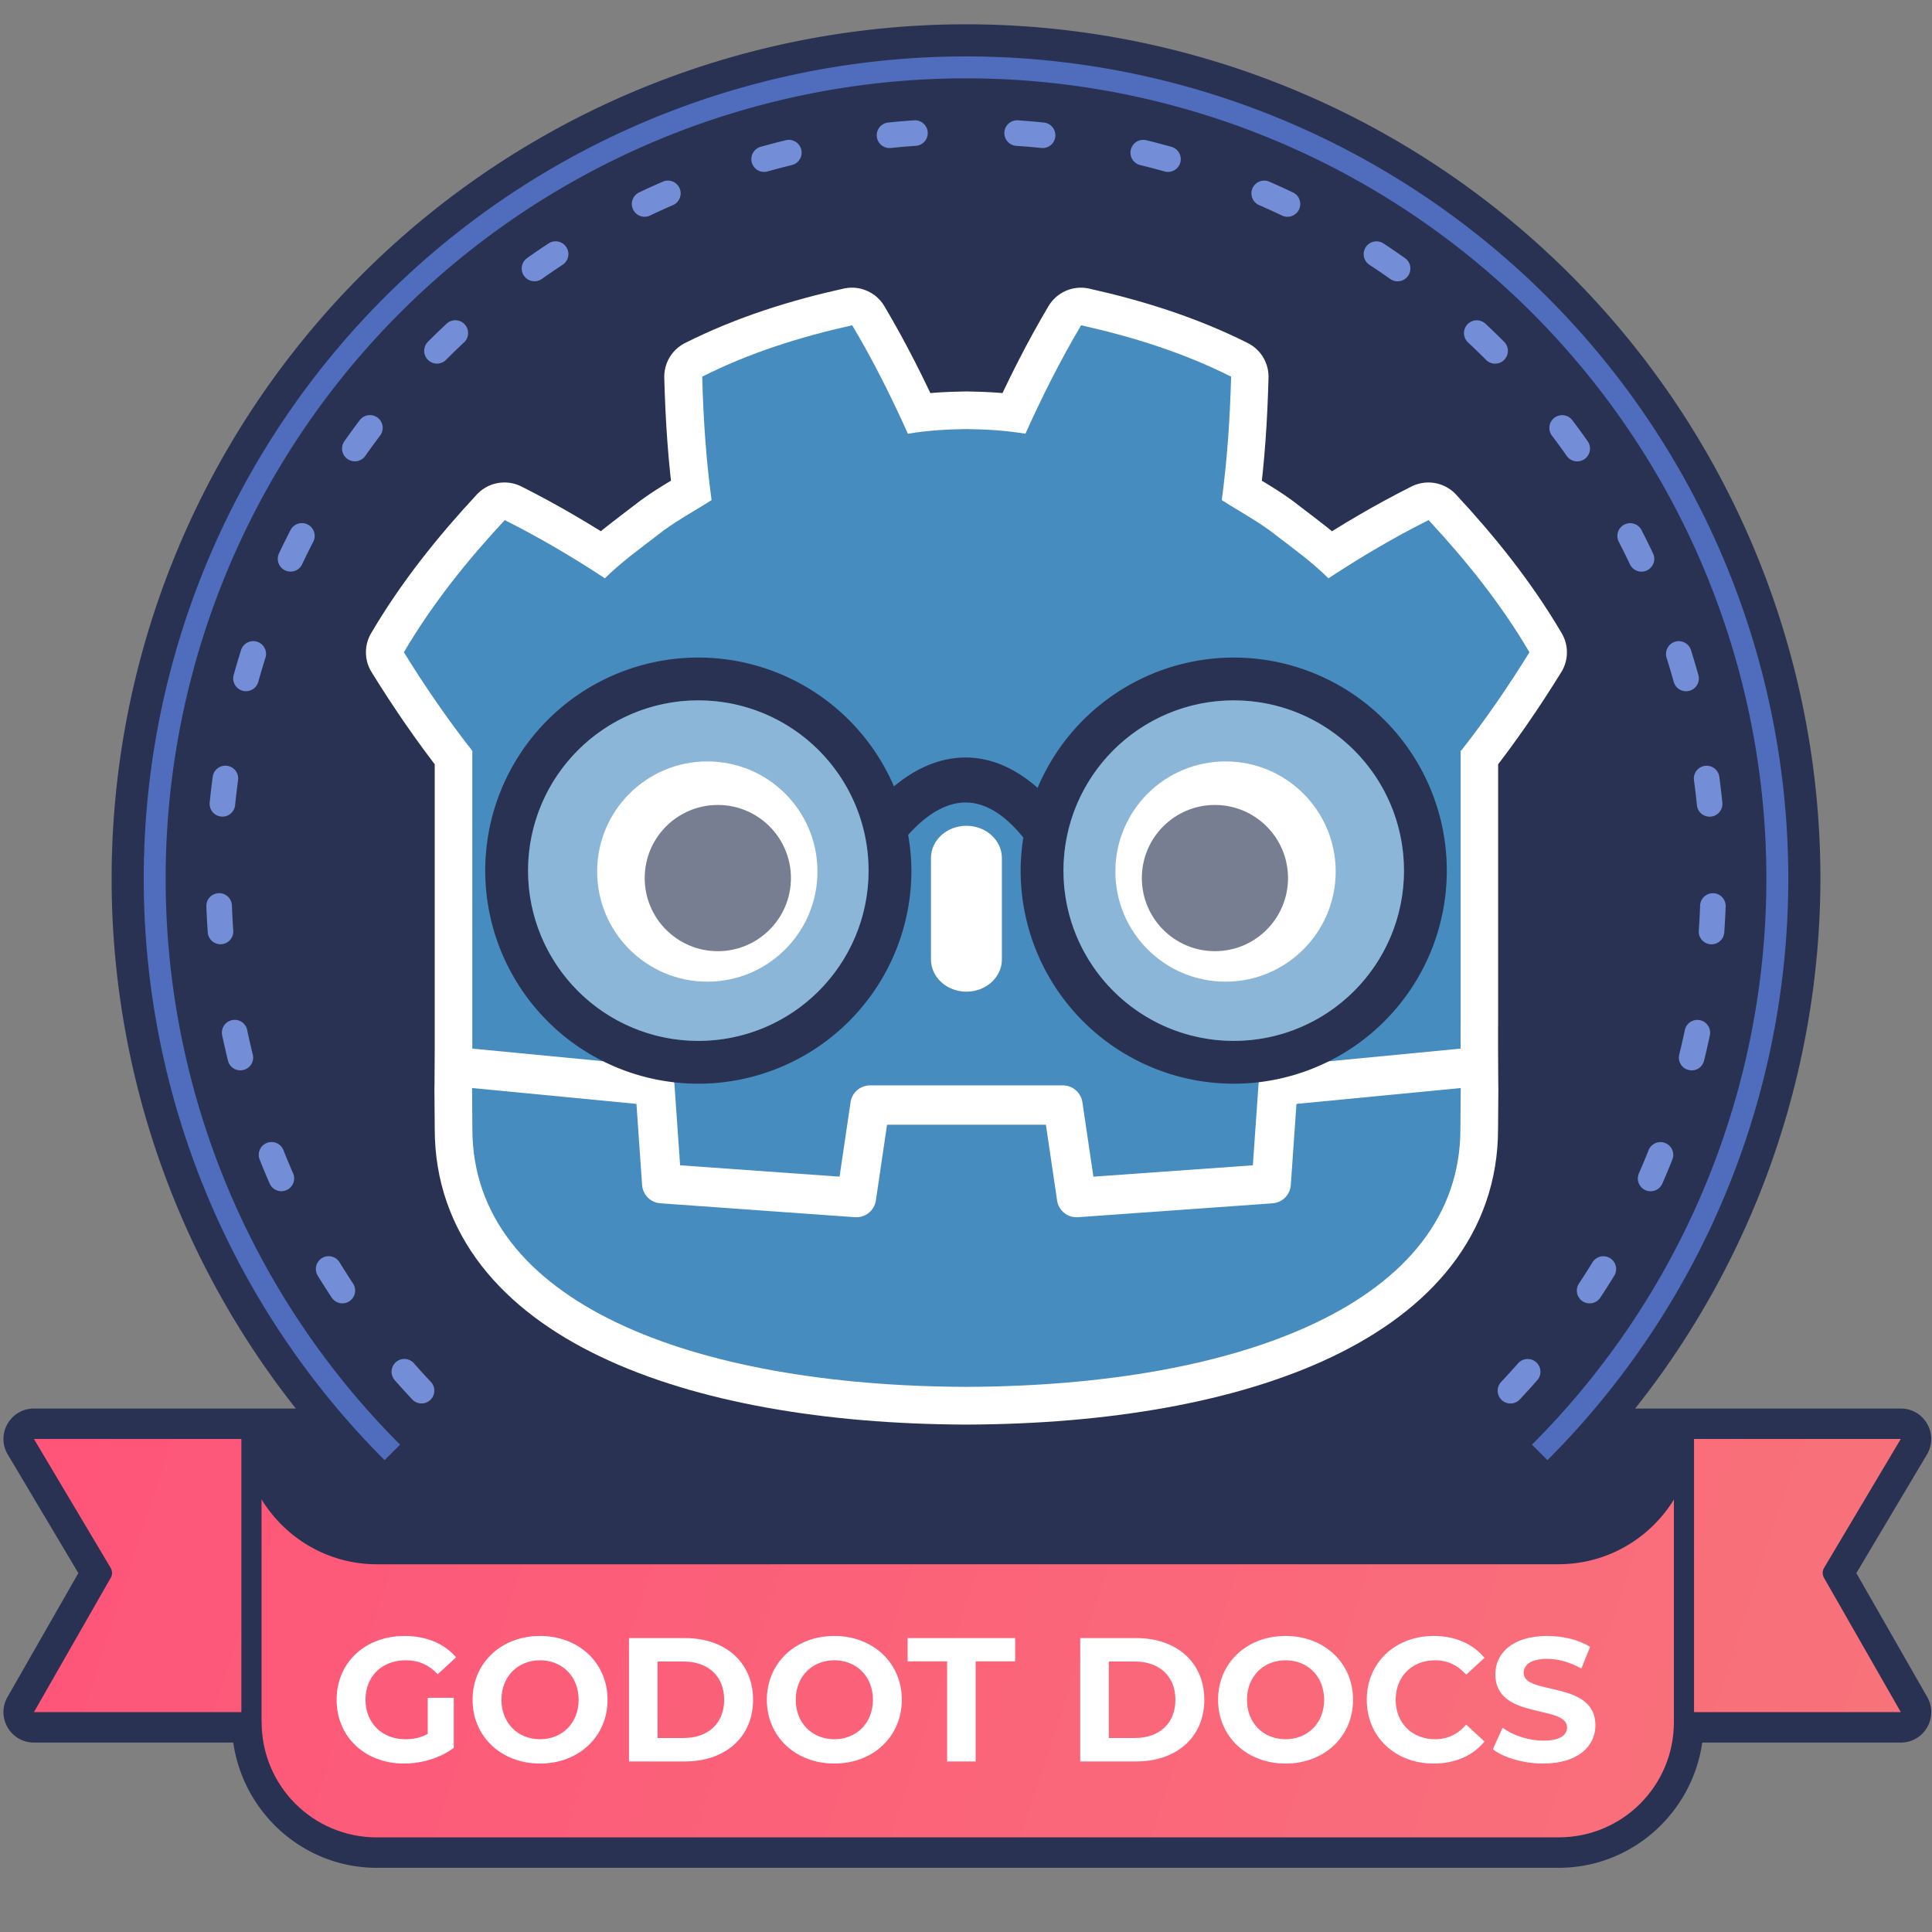 <?xml version="1.0" encoding="UTF-8" standalone="no"?>
<svg xmlns:dc="http://purl.org/dc/elements/1.1/" xmlns:cc="http://creativecommons.org/ns#" xmlns:rdf="http://www.w3.org/1999/02/22-rdf-syntax-ns#" xmlns:svg="http://www.w3.org/2000/svg" xmlns="http://www.w3.org/2000/svg" xmlns:xlink="http://www.w3.org/1999/xlink" xmlns:sodipodi="http://sodipodi.sourceforge.net/DTD/sodipodi-0.dtd" xmlns:inkscape="http://www.inkscape.org/namespaces/inkscape" style="enable-background:new" version="1.1" id="svg2" viewBox="0 0 200 200" height="200" width="200" sodipodi:docname="documentation_logo.svg" inkscape:version="0.92.2 (5c3e80d, 2017-08-06)" inkscape:export-filename="docs_logo.png" inkscape:export-xdpi="96" inkscape:export-ydpi="96">
  <rect x="0" y="0" width="200" height="200" fill="#808080" stroke="none"/>
  <sodipodi:namedview pagecolor="#ffffff" bordercolor="#666666" borderopacity="1" objecttolerance="10" gridtolerance="10" guidetolerance="10" inkscape:pageopacity="0" inkscape:pageshadow="2" inkscape:window-width="1920" inkscape:window-height="1016" id="namedview50" showgrid="false" inkscape:snap-page="true" inkscape:snap-bbox="true" inkscape:bbox-paths="true" inkscape:snap-bbox-edge-midpoints="true" inkscape:snap-bbox-midpoints="true" inkscape:bbox-nodes="true" inkscape:snap-object-midpoints="true" inkscape:snap-center="true" inkscape:snap-midpoints="true" inkscape:snap-smooth-nodes="true" inkscape:snap-intersection-paths="true" inkscape:object-paths="true" inkscape:zoom="2.8284273" inkscape:cx="115.52523" inkscape:cy="85.741294" inkscape:window-x="0" inkscape:window-y="27" inkscape:window-maximized="1" inkscape:current-layer="layer3" showguides="true" inkscape:guide-bbox="true">
    <sodipodi:guide position="0,95.75" orientation="1,0" id="guide1352" inkscape:locked="false"/>
    <sodipodi:guide position="200,89.75" orientation="1,0" id="guide1354" inkscape:locked="false"/>
  </sodipodi:namedview>
  <defs id="defs4">
    <linearGradient inkscape:collect="always" id="linearGradient1217">
      <stop id="stop1215" offset="0" style="stop-color:#ff4e78;stop-opacity:1"/>
      <stop id="stop1213" offset="1" style="stop-color:#f67b7b;stop-opacity:1"/>
    </linearGradient>
    <filter id="filter4200" style="color-interpolation-filters:sRGB">
      <feBlend id="feBlend4202" in2="BackgroundImage" mode="lighten"/>
    </filter>
    <linearGradient y2="281.654" x2="66.675" y1="307.186" x1="96.705" gradientTransform="matrix(6.336,0,0,6.336,1034.593,-1566.017)" gradientUnits="userSpaceOnUse" id="linearGradient1445-7" xlink:href="#linearGradient2275" inkscape:collect="always"/>
    <linearGradient inkscape:collect="always" id="linearGradient2275">
      <stop style="stop-color:#ffab9f;stop-opacity:1" offset="0" id="stop2271"/>
      <stop style="stop-color:#4c8dff;stop-opacity:0.925" offset="1" id="stop2273"/>
    </linearGradient>
    <linearGradient inkscape:collect="always" xlink:href="#linearGradient1217" id="linearGradient940" gradientUnits="userSpaceOnUse" gradientTransform="matrix(0.868,0,0,-0.868,13.163,306.647)" x1="-50.169" y1="214.346" x2="266.504" y2="111.748"/>
  </defs>
  <g inkscape:groupmode="layer" id="layer3" inkscape:label="Layer 1">
    <path style="opacity:1;fill:#293252;fill-opacity:1;fill-rule:nonzero;stroke:none;stroke-width:5.275;stroke-linecap:round;stroke-linejoin:round;stroke-miterlimit:4;stroke-dasharray:none;stroke-dashoffset:37.795;stroke-opacity:1" d="M 100.002 2.516 A 88.447 88.447 0 0 0 11.555 90.963 A 88.447 88.447 0 0 0 30.623 145.811 L 24.988 145.811 L 3.512 145.811 C 1.068 145.811 -0.445 148.472 0.805 150.572 L 8.111 162.848 L 0.777 175.674 C -0.424 177.774 1.092 180.389 3.512 180.389 L 24.148 180.389 C 25.19 187.685 31.439 193.357 39.012 193.357 L 161.422 193.354 C 161.428 193.354 161.434 193.354 161.439 193.354 C 168.974 193.311 175.179 187.656 176.217 180.389 L 196.77 180.389 C 199.189 180.389 200.706 177.774 199.504 175.674 L 192.17 162.848 L 199.475 150.572 C 200.725 148.472 199.211 145.811 196.768 145.811 L 175.365 145.811 L 169.271 145.811 A 88.447 88.447 0 0 0 188.449 90.963 A 88.447 88.447 0 0 0 100.002 2.516 z " id="path1014"/>
    <path style="enable-background:accumulate;color:#000000;font-style:normal;font-variant:normal;font-weight:normal;font-stretch:normal;font-size:medium;line-height:normal;font-family:sans-serif;font-variant-ligatures:normal;font-variant-position:normal;font-variant-caps:normal;font-variant-numeric:normal;font-variant-alternates:normal;font-feature-settings:normal;text-indent:0;text-align:start;text-decoration:none;text-decoration-line:none;text-decoration-style:solid;text-decoration-color:#000000;letter-spacing:normal;word-spacing:normal;text-transform:none;writing-mode:lr-tb;direction:ltr;text-orientation:mixed;dominant-baseline:auto;baseline-shift:baseline;text-anchor:start;white-space:normal;shape-padding:0;clip-rule:nonzero;display:inline;overflow:visible;visibility:visible;opacity:1;isolation:auto;mix-blend-mode:normal;color-interpolation:sRGB;color-interpolation-filters:linearRGB;solid-color:#000000;solid-opacity:1;vector-effect:none;fill:url(#linearGradient940);fill-opacity:1;fill-rule:nonzero;stroke:none;stroke-width:2.084;stroke-linecap:round;stroke-linejoin:miter;stroke-miterlimit:3.85;stroke-dasharray:none;stroke-dashoffset:0;stroke-opacity:1;color-rendering:auto;image-rendering:auto;shape-rendering:auto;text-rendering:auto" d="M 3.512 148.961 L 11.41 162.232 C 11.66 162.591 11.66 163.066 11.41 163.424 L 3.512 177.238 L 24.988 177.238 L 24.988 148.961 L 3.512 148.961 z M 175.365 148.961 L 175.365 177.238 L 196.77 177.238 L 188.871 163.424 C 188.621 163.066 188.621 162.591 188.871 162.232 L 196.768 148.961 L 175.365 148.961 z M 27.074 155.217 L 27.074 178.105 C 27.083 178.163 27.085 178.221 27.084 178.279 C 27.084 184.879 32.412 190.207 39.012 190.207 L 39.012 190.205 L 161.422 190.203 C 167.989 190.166 173.28 184.855 173.281 178.279 L 173.281 155.236 C 170.841 159.2 166.496 161.866 161.523 161.926 L 161.523 161.932 L 161.389 161.932 C 161.377 161.932 161.367 161.934 161.355 161.934 C 161.344 161.933 161.332 161.933 161.32 161.932 L 39.012 161.934 C 33.96 161.934 29.54 159.237 27.074 155.217 z " id="path897"/>
    <g style="enable-background:new" transform="matrix(3.961,0,0,3.961,-82.915,-963.877)" id="g6330">
      <g id="g6328" transform="matrix(1.587,0,0,1.587,4.144,-161.981)">
        <path inkscape:connector-curvature="0" id="path6308" d="m 24.732,267.969 -1.75,0.437 v 0.437 l 1.05,0.394 -1.05,0.262 v 0.437 l 1.05,0.394 -1.05,0.262 v 0.437 l 1.75,-0.437 v -0.437 l -1.05,-0.394 1.05,-0.262 v -0.437 l -1.05,-0.394 1.05,-0.262 z" style="opacity:1;fill:#ffffff;fill-opacity:0.358;stroke-width:0.219"/>
        <path inkscape:connector-curvature="0" id="path6310" d="m 24.608,260.759 c -0.847,0.188 -1.684,0.45 -2.47,0.846 0.018,0.694 0.063,1.358 0.154,2.033 -0.305,0.195 -0.626,0.363 -0.91,0.592 -0.289,0.223 -0.585,0.435 -0.847,0.696 -0.524,-0.346 -1.078,-0.672 -1.649,-0.959 -0.615,0.662 -1.191,1.377 -1.661,2.177 0.354,0.572 0.723,1.109 1.122,1.618 h 0.011 v 3.951 0.502 0.457 l -0.004,0.649 h -10e-4 c 0.001,0.291 0.005,0.609 0.005,0.673 0,2.858 3.626,4.232 8.131,4.248 h 0.005 0.005 c 4.505,-0.016 8.13,-1.39 8.13,-4.248 0,-0.065 0.004,-0.382 0.005,-0.673 h -9.92e-4 l -0.004,-0.649 v -0.392 l 9.92e-4,-7.1e-4 v -4.517 h 0.011 c 0.399,-0.509 0.768,-1.045 1.122,-1.618 -0.47,-0.8 -1.046,-1.515 -1.661,-2.177 -0.571,0.287 -1.125,0.613 -1.649,0.959 -0.262,-0.26 -0.557,-0.473 -0.847,-0.696 -0.285,-0.229 -0.606,-0.397 -0.91,-0.592 0.091,-0.675 0.135,-1.34 0.153,-2.033 -0.786,-0.395 -1.623,-0.657 -2.47,-0.846 -0.338,0.569 -0.648,1.184 -0.917,1.786 -0.319,-0.053 -0.641,-0.073 -0.962,-0.077 v -3.4e-4 c -0.002,0 -0.004,3.4e-4 -0.006,3.4e-4 -0.002,0 -0.004,-3.4e-4 -0.006,-3.4e-4 v 3.4e-4 c -0.322,0.004 -0.643,0.024 -0.962,0.077 -0.269,-0.602 -0.579,-1.217 -0.917,-1.786 z" style="fill:#ffffff;fill-opacity:1;fill-rule:nonzero;stroke:#ffffff;stroke-width:1.24;stroke-linejoin:round;stroke-miterlimit:4;stroke-dasharray:none;stroke-opacity:1"/>
        <path d="m 34.629,272.671 c 0,0 -0.027,-0.166 -0.043,-0.164 l -3.009,0.29 c -0.239,0.023 -0.425,0.214 -0.442,0.454 l -0.083,1.185 -2.328,0.166 -0.158,-1.074 c -0.035,-0.239 -0.244,-0.419 -0.485,-0.419 h -3.176 c -0.241,0 -0.45,0.18 -0.485,0.419 l -0.158,1.074 -2.328,-0.166 -0.083,-1.185 c -0.017,-0.24 -0.203,-0.431 -0.442,-0.454 l -3.01,-0.29 c -0.016,-0.002 -0.027,0.164 -0.042,0.164 l -0.004,0.651 2.549,0.411 0.083,1.195 c 0.017,0.242 0.212,0.438 0.454,0.455 l 3.206,0.229 c 0.012,6.8e-4 0.024,0.002 0.036,0.002 0.241,0 0.449,-0.18 0.484,-0.419 l 0.163,-1.105 h 2.329 l 0.163,1.105 c 0.035,0.239 0.244,0.419 0.485,0.419 0.012,0 0.024,-4.2e-4 0.035,-0.002 l 3.206,-0.229 c 0.242,-0.017 0.437,-0.213 0.454,-0.455 l 0.083,-1.195 2.548,-0.413 z" style="fill:#ffffff;fill-opacity:1;fill-rule:nonzero;stroke:none;stroke-width:0.074" id="path6312" inkscape:connector-curvature="0"/>
        <path d="m 18.357,267.761 v 3.951 0.502 0.457 c 0.009,7e-5 0.018,4.1e-4 0.027,0.002 l 3.01,0.29 c 0.158,0.015 0.281,0.142 0.292,0.3 l 0.093,1.329 2.626,0.187 0.181,-1.226 c 0.023,-0.159 0.16,-0.277 0.321,-0.277 h 3.176 c 0.161,0 0.297,0.118 0.321,0.277 l 0.181,1.226 2.626,-0.187 0.093,-1.329 c 0.011,-0.158 0.135,-0.285 0.292,-0.3 l 3.009,-0.29 c 0.009,-6.8e-4 0.018,-0.002 0.027,-0.002 v -0.392 l 0.001,-4.1e-4 v -4.518 h 0.011 c 0.399,-0.509 0.768,-1.045 1.122,-1.617 -0.47,-0.8 -1.046,-1.515 -1.661,-2.177 -0.571,0.287 -1.125,0.613 -1.649,0.959 -0.262,-0.26 -0.557,-0.474 -0.847,-0.696 -0.285,-0.229 -0.606,-0.397 -0.91,-0.592 0.091,-0.675 0.135,-1.339 0.154,-2.033 -0.786,-0.395 -1.623,-0.657 -2.47,-0.846 -0.338,0.569 -0.648,1.184 -0.917,1.786 -0.319,-0.053 -0.64,-0.073 -0.962,-0.077 v -4.9e-4 c -0.002,0 -0.004,4.9e-4 -0.006,4.9e-4 -0.002,0 -0.004,-4.9e-4 -0.006,-4.9e-4 v 4.9e-4 c -0.322,0.004 -0.643,0.024 -0.962,0.077 -0.269,-0.602 -0.578,-1.218 -0.917,-1.786 -0.847,0.188 -1.685,0.45 -2.47,0.846 0.018,0.694 0.063,1.358 0.154,2.033 -0.305,0.195 -0.626,0.363 -0.91,0.592 -0.289,0.223 -0.585,0.436 -0.847,0.696 -0.524,-0.346 -1.078,-0.672 -1.649,-0.959 -0.615,0.662 -1.191,1.377 -1.661,2.177 0.354,0.572 0.723,1.108 1.122,1.617 z" style="fill:#478cbf;fill-opacity:1;fill-rule:nonzero;stroke:none;stroke-width:0.074" id="path6314" inkscape:connector-curvature="0"/>
        <path d="m 31.929,273.581 -0.093,1.336 c -0.011,0.161 -0.139,0.289 -0.3,0.301 l -3.206,0.229 c -0.008,6e-4 -0.016,6.9e-4 -0.023,6.9e-4 -0.159,0 -0.297,-0.117 -0.32,-0.277 l -0.184,-1.247 h -2.616 l -0.184,1.247 c -0.025,0.168 -0.175,0.288 -0.344,0.276 l -3.206,-0.229 c -0.161,-0.012 -0.289,-0.14 -0.3,-0.301 l -0.093,-1.336 -2.707,-0.261 c 0.001,0.291 0.005,0.61 0.005,0.673 0,2.858 3.626,4.232 8.131,4.248 h 0.005 0.005 c 4.505,-0.016 8.13,-1.39 8.13,-4.248 0,-0.065 0.004,-0.382 0.005,-0.673 z" style="fill:#478cbf;fill-opacity:1;fill-rule:nonzero;stroke:none;stroke-width:0.074" id="path6316" inkscape:connector-curvature="0"/>
        <path d="m 24.041,269.754 c 0,1.002 -0.812,1.814 -1.814,1.814 -1.001,0 -1.814,-0.812 -1.814,-1.814 0,-1.002 0.812,-1.813 1.814,-1.813 1.002,0 1.814,0.811 1.814,1.813" style="fill:#ffffff;fill-opacity:1;fill-rule:nonzero;stroke:none;stroke-width:0.074" id="path6318" inkscape:connector-curvature="0"/>
        <path d="m 23.604,269.862 c 0,0.665 -0.539,1.204 -1.204,1.204 -0.665,0 -1.204,-0.539 -1.204,-1.204 0,-0.665 0.539,-1.204 1.204,-1.204 0.665,0 1.204,0.539 1.204,1.204" style="fill:#293252;fill-opacity:1;fill-rule:nonzero;stroke:none;stroke-width:0.074" id="path6320" inkscape:connector-curvature="0"/>
        <path d="m 26.494,271.733 c -0.322,0 -0.584,-0.238 -0.584,-0.531 v -1.67 c 0,-0.293 0.261,-0.531 0.584,-0.531 0.322,0 0.584,0.238 0.584,0.531 v 1.67 c 0,0.293 -0.262,0.531 -0.584,0.531" style="fill:#ffffff;fill-opacity:1;fill-rule:nonzero;stroke:none;stroke-width:0.074" id="path6322" inkscape:connector-curvature="0"/>
        <path d="m 28.947,269.754 c 0,1.002 0.812,1.814 1.814,1.814 1.001,0 1.814,-0.812 1.814,-1.814 0,-1.002 -0.812,-1.813 -1.814,-1.813 -1.002,0 -1.814,0.811 -1.814,1.813" style="fill:#ffffff;fill-opacity:1;fill-rule:nonzero;stroke:none;stroke-width:0.074" id="path6324" inkscape:connector-curvature="0"/>
        <path d="m 29.383,269.862 c 0,0.665 0.539,1.204 1.203,1.204 0.665,0 1.204,-0.539 1.204,-1.204 0,-0.665 -0.539,-1.204 -1.204,-1.204 -0.665,0 -1.203,0.539 -1.203,1.204" style="fill:#293252;fill-opacity:1;fill-rule:nonzero;stroke:none;stroke-width:0.074" id="path6326" inkscape:connector-curvature="0"/>
      </g>
    </g>
    <path d="m 145.67,-45.295 a 77.368,77.368 0 0 1 -109.414,10e-7 77.368,77.368 0 0 1 -3e-6,-109.414 77.368,77.368 0 0 1 109.414,0" sodipodi:open="true" sodipodi:end="5.4977871" sodipodi:start="0.78539816" sodipodi:ry="77.367531" sodipodi:rx="77.367531" sodipodi:cy="-100.00173" sodipodi:cx="90.96328" sodipodi:type="arc" id="path904" style="enable-background:new;opacity:1;fill:none;fill-opacity:1;fill-rule:nonzero;stroke:#738ed7;stroke-width:2.646;stroke-linecap:round;stroke-linejoin:miter;stroke-miterlimit:3.9;stroke-dasharray:2.646, 10.583;stroke-dashoffset:24.076;stroke-opacity:1" transform="rotate(90)"/>
    <path style="enable-background:new;opacity:1;fill:none;fill-opacity:1;fill-rule:nonzero;stroke:#506dbd;stroke-width:2.268;stroke-linecap:butt;stroke-linejoin:round;stroke-miterlimit:3.8;stroke-dasharray:none;stroke-dashoffset:37.795;stroke-opacity:1" id="path1356" sodipodi:type="arc" sodipodi:cx="100.00195" sodipodi:cy="90.963043" sodipodi:rx="83.986992" sodipodi:ry="83.986992" sodipodi:start="2.3561945" sodipodi:end="0.78539816" sodipodi:open="true" d="m 40.614,150.351 a 83.987,83.987 0 0 1 10e-7,-118.776 83.987,83.987 0 0 1 118.776,10e-7 83.987,83.987 0 0 1 0,118.776"/>
    <path sodipodi:nodetypes="sssccccsssccsssssssssssssssssssccsssccsssssccssssccsccsssccccccccccccscscssssssssssssssscssscccssscc" inkscape:connector-curvature="0" id="path1348" d="m 41.869,169.354 c -4.068,0 -7.023,2.756 -7.023,6.605 0,3.849 2.954,6.603 6.967,6.603 1.824,0 3.759,-0.566 5.163,-1.624 v -5.181 h -2.7 v 3.74 c -0.748,0.401 -1.495,0.548 -2.298,0.548 -2.445,0 -4.141,-1.696 -4.141,-4.086 0,-2.426 1.696,-4.087 4.177,-4.087 1.295,0 2.371,0.457 3.302,1.442 l 1.898,-1.752 c -1.241,-1.441 -3.101,-2.208 -5.345,-2.208 z m 14.037,0 c -4.032,0 -6.987,2.811 -6.987,6.605 0,3.795 2.955,6.603 6.987,6.603 4.013,0 6.987,-2.79 6.987,-6.603 0,-3.813 -2.974,-6.605 -6.987,-6.605 z m 30.464,0 c -4.032,0 -6.987,2.811 -6.987,6.605 0,3.795 2.955,6.603 6.987,6.603 4.013,0 6.987,-2.79 6.987,-6.603 0,-3.813 -2.974,-6.605 -6.987,-6.605 z m 46.711,0 c -4.032,0 -6.987,2.811 -6.987,6.605 0,3.795 2.955,6.603 6.987,6.603 4.013,0 6.987,-2.79 6.987,-6.603 0,-3.813 -2.974,-6.605 -6.987,-6.605 z m 15.338,0 c -3.977,0 -6.933,2.756 -6.933,6.605 0,3.849 2.956,6.603 6.915,6.603 2.226,0 4.067,-0.802 5.271,-2.28 l -1.896,-1.752 c -0.857,1.003 -1.935,1.514 -3.211,1.514 -2.39,0 -4.086,-1.677 -4.086,-4.086 0,-2.408 1.696,-4.087 4.086,-4.087 1.277,0 2.354,0.511 3.211,1.496 l 1.896,-1.75 c -1.204,-1.459 -3.046,-2.264 -5.253,-2.264 z m 11.759,0 c -3.63,0 -5.381,1.807 -5.381,3.977 0,4.743 7.423,3.101 7.423,5.491 0,0.784 -0.71,1.368 -2.462,1.368 -1.532,0 -3.137,-0.547 -4.213,-1.332 l -1.004,2.226 c 1.131,0.876 3.174,1.478 5.199,1.478 3.649,0 5.417,-1.825 5.417,-3.959 0,-4.688 -7.425,-3.064 -7.425,-5.417 0,-0.803 0.676,-1.46 2.428,-1.46 1.131,0 2.352,0.329 3.538,1.004 l 0.912,-2.244 c -1.186,-0.748 -2.826,-1.132 -4.432,-1.132 z m -95.065,0.22 v 12.77 h 5.801 c 4.178,0 7.043,-2.518 7.043,-6.385 0,-3.867 -2.865,-6.385 -7.043,-6.385 z m 28.846,0 v 2.408 h 4.086 v 10.363 h 2.956 v -10.363 h 4.087 v -2.408 z m 17.867,0 v 12.77 h 5.801 c 4.178,0 7.041,-2.518 7.041,-6.385 0,-3.867 -2.864,-6.385 -7.041,-6.385 z m -55.92,2.298 c 2.28,0 3.995,1.661 3.995,4.087 0,2.426 -1.715,4.086 -3.995,4.086 -2.28,0 -3.995,-1.659 -3.995,-4.086 0,-2.426 1.715,-4.087 3.995,-4.087 z m 30.464,0 c 2.28,0 3.995,1.661 3.995,4.087 0,2.426 -1.715,4.086 -3.995,4.086 -2.28,0 -3.995,-1.659 -3.995,-4.086 0,-2.426 1.715,-4.087 3.995,-4.087 z m 46.711,0 c 2.28,0 3.995,1.661 3.995,4.087 0,2.426 -1.715,4.086 -3.995,4.086 -2.28,0 -3.994,-1.659 -3.994,-4.086 0,-2.426 1.713,-4.087 3.994,-4.087 z m -65.012,0.128 h 2.7 c 2.536,0 4.197,1.515 4.197,3.959 0,2.445 -1.662,3.958 -4.197,3.958 h -2.7 z m 46.713,0 h 2.7 c 2.536,0 4.196,1.515 4.196,3.959 0,2.445 -1.66,3.958 -4.196,3.958 h -2.7 z" style="color:#000000;font-style:normal;font-variant:normal;font-weight:normal;font-stretch:normal;font-size:medium;line-height:normal;font-family:sans-serif;font-variant-ligatures:normal;font-variant-position:normal;font-variant-caps:normal;font-variant-numeric:normal;font-variant-alternates:normal;font-feature-settings:normal;text-indent:0;text-align:start;text-decoration:none;text-decoration-line:none;text-decoration-style:solid;text-decoration-color:#000000;letter-spacing:normal;word-spacing:normal;text-transform:none;writing-mode:lr-tb;direction:ltr;text-orientation:mixed;dominant-baseline:auto;baseline-shift:baseline;text-anchor:start;white-space:normal;shape-padding:0;clip-rule:nonzero;display:inline;overflow:visible;visibility:visible;opacity:1;isolation:auto;mix-blend-mode:normal;color-interpolation:sRGB;color-interpolation-filters:linearRGB;solid-color:#000000;solid-opacity:1;vector-effect:none;fill:#ffffff;fill-opacity:1;fill-rule:nonzero;stroke:none;stroke-width:2.215;stroke-linecap:round;stroke-linejoin:miter;stroke-miterlimit:3.85;stroke-dasharray:none;stroke-dashoffset:0;stroke-opacity:1;color-rendering:auto;image-rendering:auto;shape-rendering:auto;text-rendering:auto;enable-background:accumulate"/>
    <g id="g872">
      <path inkscape:connector-curvature="0" style="opacity:1;fill:#293252;fill-opacity:1;stroke:none;stroke-width:2.022;stroke-linecap:round;stroke-linejoin:round;stroke-miterlimit:4;stroke-dasharray:none;stroke-dashoffset:0;stroke-opacity:1" d="M 72.289,68.07 A 22.058,22.058 0 0 0 50.232,90.127 22.058,22.058 0 0 0 72.289,112.184 22.058,22.058 0 0 0 94.348,90.127 22.058,22.058 0 0 0 94.012,86.426 c 2.137,-2.387 4.183,-3.364 5.972,-3.352 1.804,0.012 3.825,0.995 5.952,3.632 a 22.058,22.058 0 0 0 -0.28,3.421 22.058,22.058 0 0 0 22.057,22.057 22.058,22.058 0 0 0 22.059,-22.057 22.058,22.058 0 0 0 -22.059,-22.057 22.058,22.058 0 0 0 -20.301,13.489 c -2.256,-1.994 -4.758,-3.124 -7.396,-3.141 -2.67,-0.018 -5.19,1.086 -7.473,2.987 A 22.058,22.058 0 0 0 72.289,68.07 Z m 0,4.433 A 17.625,17.625 0 0 1 89.915,90.127 17.625,17.625 0 0 1 72.289,107.753 17.625,17.625 0 0 1 54.665,90.127 17.625,17.625 0 0 1 72.289,72.503 Z m 55.424,0 a 17.625,17.625 0 0 1 17.626,17.624 17.625,17.625 0 0 1 -17.626,17.626 17.625,17.625 0 0 1 -17.624,-17.626 17.625,17.625 0 0 1 17.624,-17.624 z" id="path4392-6"/>
      <circle style="opacity:1;fill:#ffffff;fill-opacity:0.371;stroke:none;stroke-width:2.022;stroke-linecap:round;stroke-linejoin:round;stroke-miterlimit:4;stroke-dasharray:none;stroke-dashoffset:0;stroke-opacity:1" id="circle4394-7" cx="72.29" cy="90.127" r="17.625"/>
      <circle r="17.625" cy="90.127" cx="127.714" id="circle4405-3" style="opacity:1;fill:#ffffff;fill-opacity:0.371;stroke:none;stroke-width:2.022;stroke-linecap:round;stroke-linejoin:round;stroke-miterlimit:4;stroke-dasharray:none;stroke-dashoffset:0;stroke-opacity:1"/>
    </g>
  </g>
  <g transform="matrix(2.638,0,0,2.638,-339.3,-789.052)" id="g902"/>
</svg>